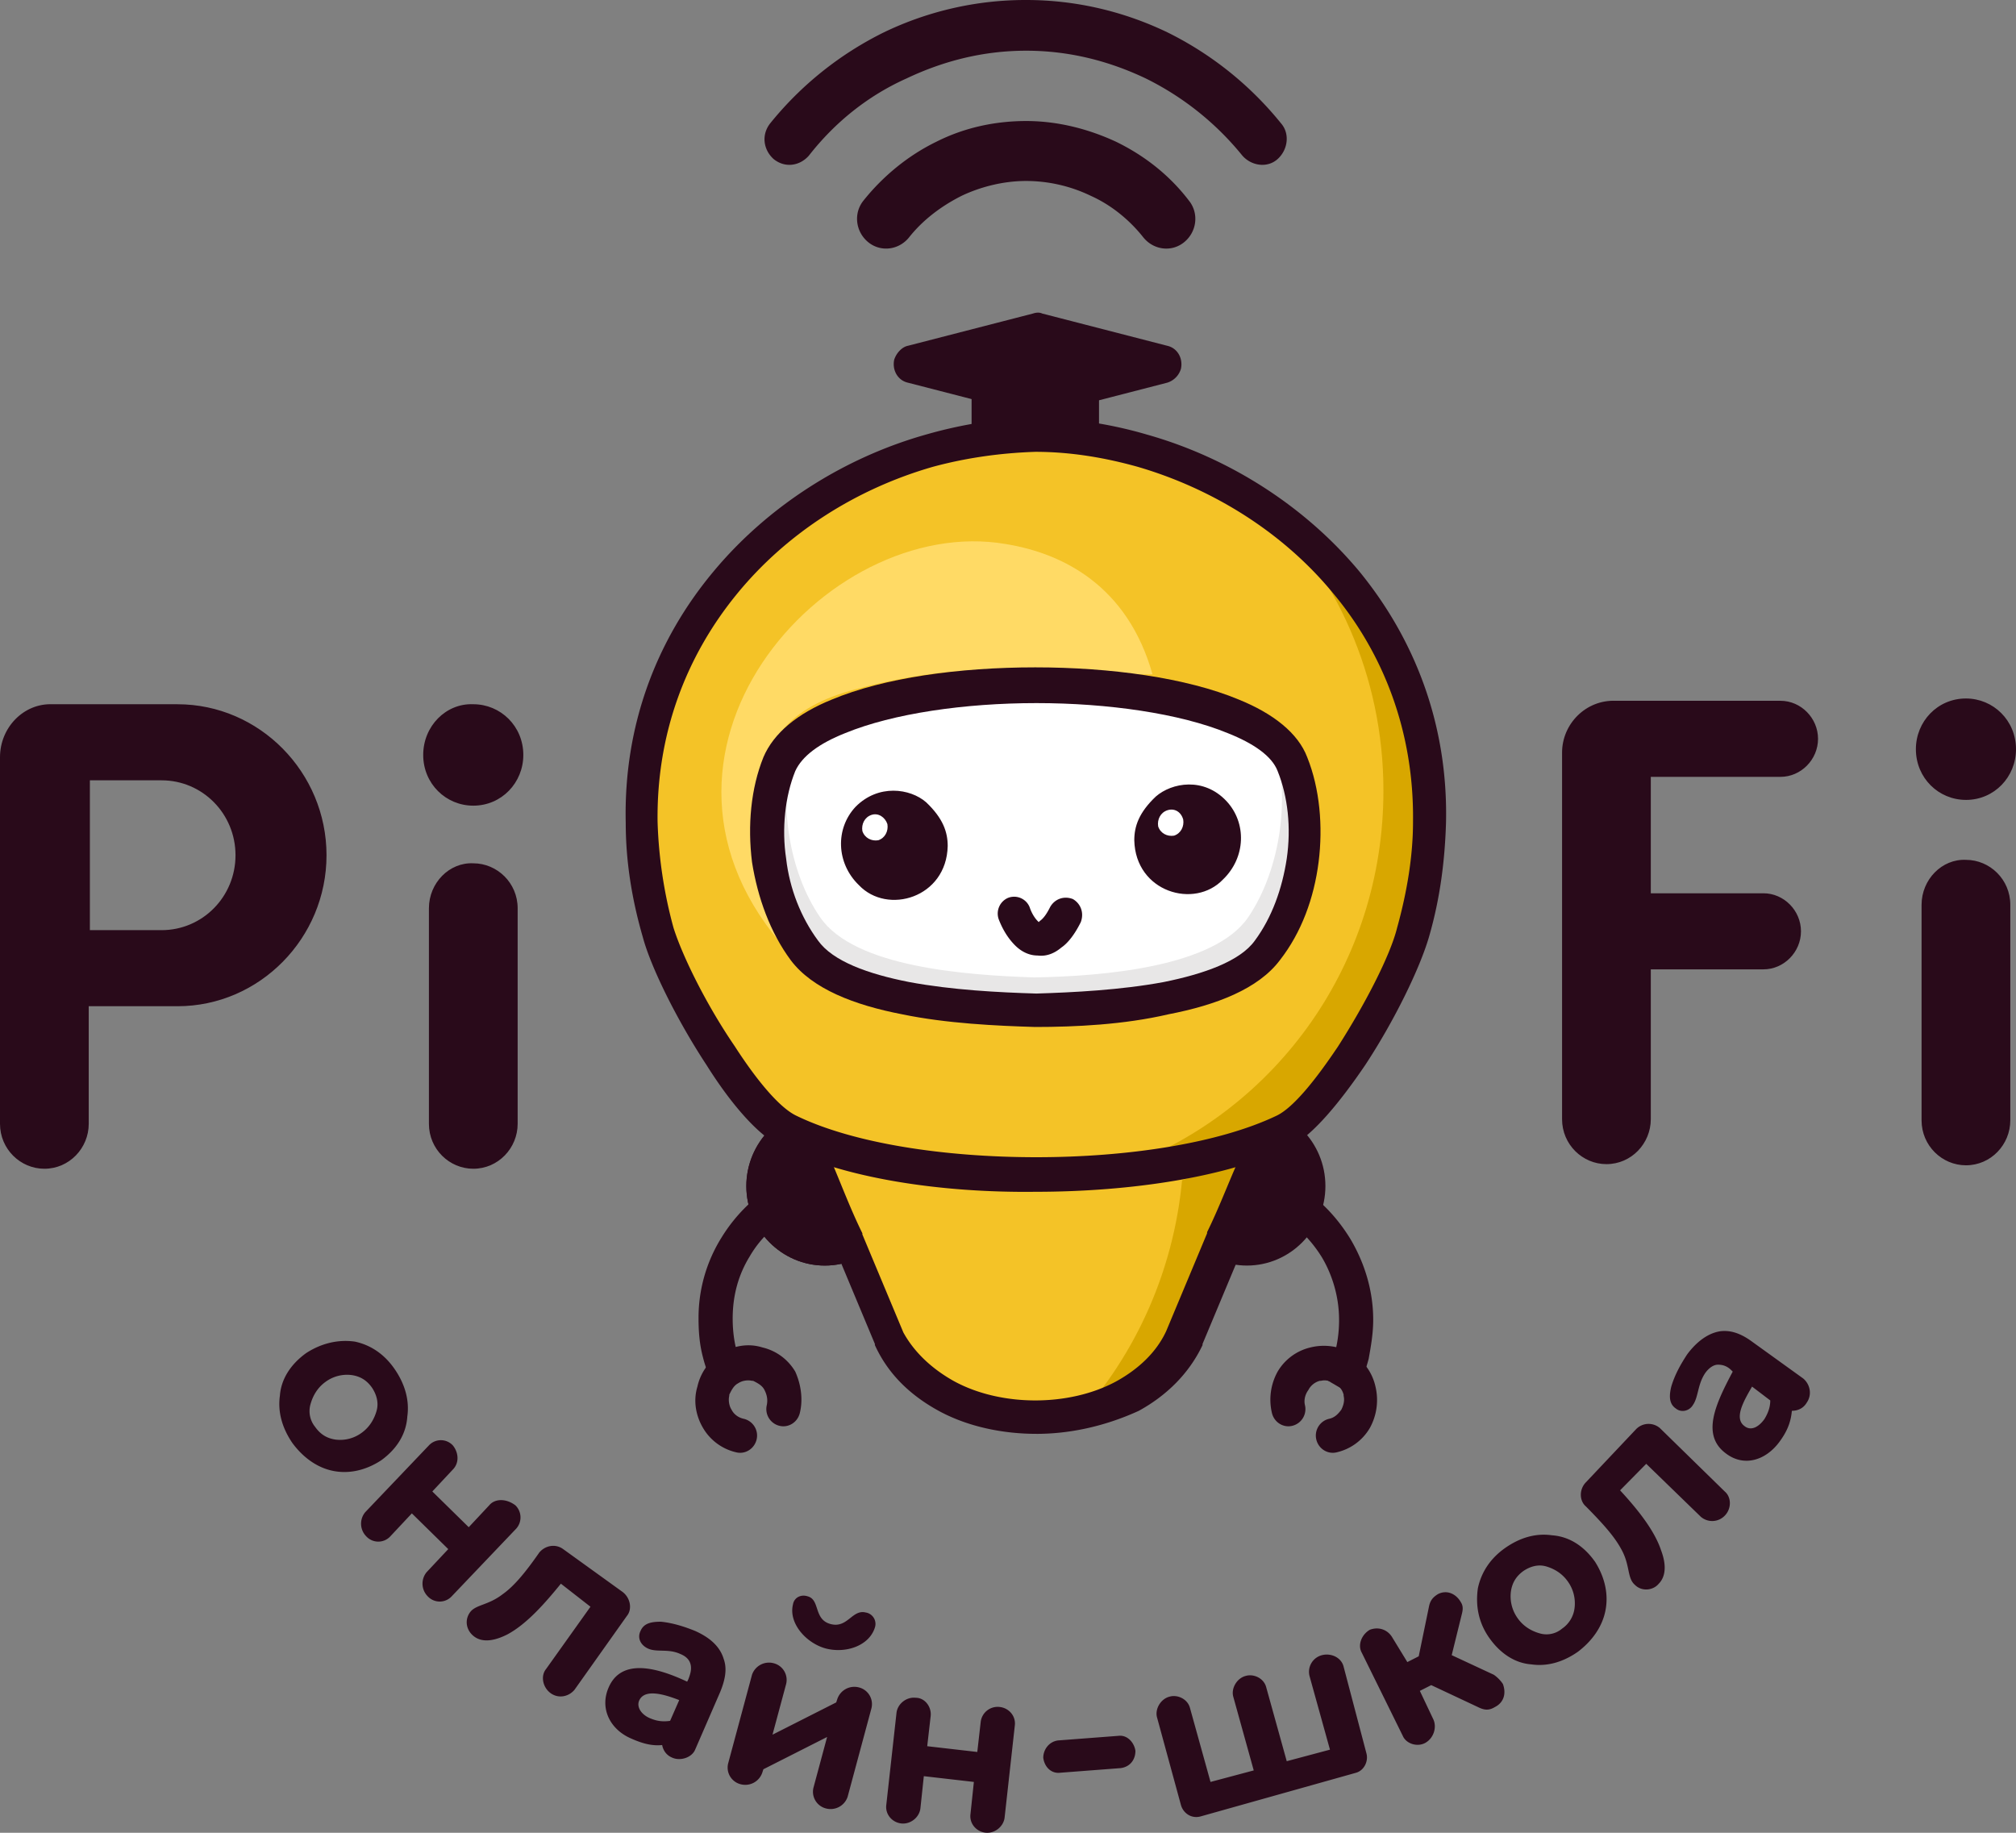 <svg width="132" height="120" fill="none" xmlns="http://www.w3.org/2000/svg"><rect width="100%" height="100%" fill="#808080" stroke="none"/><path fill-rule="evenodd" clip-rule="evenodd" d="M54.007 72.448c2.83 0 5.14 2.34 5.14 5.207 0 2.868-2.31 5.207-5.14 5.207-2.83 0-5.14-2.34-5.14-5.207 0-2.792 2.31-5.207 5.14-5.207z" fill="#290A1A"/><path fill-rule="evenodd" clip-rule="evenodd" d="M54.007 72.448c-2.83 0-5.14 2.34-5.14 5.207 0 2.868 2.31 5.207 5.14 5.207 2.83 0 5.14-2.34 5.14-5.207 0-2.868-2.31-5.207-5.14-5.207z" fill="#290A1A"/><path d="M52.219 79.315c-1.267.68-2.384 1.66-3.129 2.944-.745 1.207-1.117 2.565-1.117 4.075 0 .679.074 1.358.223 1.962.15.679.447 1.283.745 1.886l-1.937 1.132c-.372-.754-.744-1.509-.968-2.414-.224-.83-.298-1.66-.298-2.566a9.9 9.9 0 011.49-5.283 10.597 10.597 0 013.948-3.773l1.043 2.037z" fill="#290A1A"/><path d="M52.368 92.522c-.149.604-.745.981-1.34.83a1.126 1.126 0 01-.82-1.358c.074-.378 0-.68-.15-.981-.148-.302-.446-.453-.744-.604h-.075c-.298-.076-.67 0-.893.15-.298.152-.447.454-.596.755v.076c-.075.302 0 .68.148.906.15.301.447.528.82.603.596.151.968.755.82 1.359-.15.603-.746.98-1.341.83a3.393 3.393 0 01-2.16-1.585c-.448-.755-.671-1.736-.373-2.717a3.431 3.431 0 011.564-2.188c.745-.453 1.713-.68 2.682-.378.968.227 1.713.83 2.16 1.585.373.83.522 1.811.298 2.717z" fill="#290A1A"/><path fill-rule="evenodd" clip-rule="evenodd" d="M81.643 72.448c2.831 0 5.14 2.34 5.14 5.207 0 2.868-2.309 5.207-5.14 5.207-2.83 0-5.14-2.34-5.14-5.207 0-2.868 2.31-5.207 5.14-5.207z" fill="#290A1A"/><path fill-rule="evenodd" clip-rule="evenodd" d="M67.862 92.748c-3.724.076-7.896-1.584-9.61-5.131l-2.68-6.415c-1.044-2.264-2.012-4.679-2.98-7.018-.447-.981-.894-2.038-.745-3.17.074-.83.521-1.434 1.117-1.962 1.043-.981 2.83-1.811 4.172-2.49l1.564 2.037c2.31 3.019 5.587 4.226 9.162 4.302 3.65-.076 6.928-1.359 9.163-4.302l1.564-2.038c1.341.68 3.054 1.585 4.172 2.49a3.49 3.49 0 011.117 1.963c.15 1.132-.298 2.189-.745 3.17-.968 2.34-1.936 4.678-2.98 7.018l-2.681 6.415c-1.713 3.622-5.96 5.207-9.61 5.131z" fill="#F4C327"/><path fill-rule="evenodd" clip-rule="evenodd" d="M77.397 77.278c-.521 5.509-2.681 10.565-5.959 14.565.224-.076.447-.227.67-.302 1.714-.83 3.204-2.113 4.023-3.698l3.65-7.924v-.075c.745-1.434 1.415-2.944 2.086-4.377a39.61 39.61 0 01-4.47 1.81z" fill="#D8A700"/><path d="M62.424 90.409c1.64.905 3.576 1.283 5.364 1.283 1.788 0 3.724-.377 5.363-1.283 1.341-.755 2.533-1.811 3.203-3.245l2.682-6.415v-.075c.745-1.51 1.341-3.094 2.011-4.604.373-.83.67-1.66.969-2.34.223-.452.372-.98.521-1.358.075-.377.15-.754.075-1.207 0-.227-.075-.453-.224-.68-.149-.226-.298-.452-.521-.603-.745-.68-2.011-1.358-3.129-1.962-.372.453-.67.906-.968 1.283a11.214 11.214 0 01-4.32 3.471c-1.789.83-3.725 1.208-5.737 1.283h.075c-2.011-.075-4.023-.453-5.736-1.283a11.214 11.214 0 01-4.32-3.471c-.299-.377-.671-.83-.969-1.283-1.117.604-2.384 1.283-3.129 1.962-.223.226-.372.377-.521.604a1.228 1.228 0 00-.224.679c-.074.377 0 .755.075 1.207.149.453.298.906.521 1.359.298.679.596 1.51.969 2.34.67 1.584 1.266 3.169 2.011 4.678v.076l2.682 6.414c.745 1.359 1.937 2.415 3.277 3.17zm5.438 3.471c-2.16 0-4.47-.452-6.406-1.509-1.788-.981-3.278-2.34-4.172-4.302v-.075l-2.681-6.415a64.799 64.799 0 01-2.012-4.754 51.975 51.975 0 00-.968-2.264c-.223-.528-.447-1.057-.596-1.66-.149-.68-.298-1.359-.149-2.038.075-.528.224-1.056.447-1.434.223-.453.596-.83.968-1.207.969-.906 2.384-1.66 3.65-2.264l.745-.378.82-.452.596.754c.521.68.968 1.283 1.564 2.038a8.898 8.898 0 003.501 2.792c1.49.68 3.129 1.057 4.842 1.057 1.714-.076 3.352-.378 4.842-1.057 1.341-.604 2.533-1.585 3.501-2.792.596-.755 1.043-1.359 1.565-2.038l.596-.754.82.452.744.378c1.266.679 2.682 1.434 3.65 2.264.373.377.745.754.969 1.207.223.453.447.906.447 1.434.074.755 0 1.434-.15 2.038-.148.603-.372 1.132-.595 1.66-.373.83-.67 1.585-.969 2.264l-2.011 4.754-2.682 6.415v.075c-.894 1.887-2.384 3.321-4.171 4.302-2.31 1.057-4.619 1.51-6.705 1.51z" fill="#290A1A"/><path fill-rule="evenodd" clip-rule="evenodd" d="M51.623 74.108c-2.98-1.434-7.598-9.584-8.566-12.98-5.29-19.018 9.683-32.3 24.73-32.602 15.048.302 30.021 13.509 24.732 32.602-.968 3.471-5.587 11.546-8.566 12.98-7.748 3.773-24.508 3.773-32.33 0z" fill="#F4C327"/><path fill-rule="evenodd" clip-rule="evenodd" d="M67.862 66.184c-4.916-.075-12.738-.68-15.196-3.924-2.458-3.32-3.129-8.452-1.564-12.226 2.756-6.867 30.765-6.867 33.521 0 1.49 3.698.894 8.905-1.564 12.226-2.459 3.245-10.28 3.849-15.197 3.924z" fill="#fff"/><path fill-rule="evenodd" clip-rule="evenodd" d="M67.862 66.184c-4.916-.075-12.738-.68-15.196-3.924-2.458-3.32-3.129-8.452-1.564-12.226.149-.453.447-.83.819-1.207-.968 3.622-.298 8.226 1.788 11.244 2.234 3.245 9.46 3.774 14.004 3.925 4.544-.076 11.77-.68 14.005-3.925 2.16-3.17 2.83-8.075 1.639-11.772.67.528 1.117 1.132 1.34 1.735 1.49 3.698.894 8.905-1.564 12.226-2.533 3.245-10.354 3.849-15.27 3.924z" fill="#E8E7E7"/><path fill-rule="evenodd" clip-rule="evenodd" d="M51.623 62.335c-1.415-3.245-2.607-7.47-2.086-10.414.67-3.396 1.937-5.585 6.481-6.792 8.418-2.264 13.036-.83 19.443-.981-1.64-5.811-5.885-7.924-9.61-8.528-11.844-2.037-25.923 13.886-14.228 26.715z" fill="#FFDA65"/><path d="M59.52 64.297c2.83.529 5.884.68 8.342.755 2.384-.075 5.513-.226 8.343-.755 2.608-.528 4.991-1.358 5.96-2.716 1.117-1.51 1.788-3.396 2.086-5.358.297-2.038.074-4.076-.596-5.736-.373-.981-1.565-1.811-3.278-2.49-3.129-1.283-7.822-1.962-12.515-1.962-4.693 0-9.386.679-12.514 1.962-1.714.679-2.831 1.509-3.278 2.49-.67 1.66-.894 3.773-.596 5.736.224 1.962.969 3.848 2.086 5.358.968 1.358 3.277 2.188 5.96 2.716zm8.268 2.944c-2.533-.076-5.81-.227-8.716-.83-3.128-.604-5.885-1.66-7.3-3.547-1.34-1.812-2.16-4.076-2.533-6.415-.298-2.415-.074-4.83.745-6.867.67-1.585 2.235-2.868 4.47-3.774 3.426-1.434 8.343-2.113 13.334-2.113 4.916 0 9.907.68 13.334 2.113 2.235.906 3.874 2.189 4.47 3.773.819 2.038 1.042 4.528.744 6.868-.298 2.34-1.117 4.603-2.532 6.415-1.416 1.886-4.172 2.943-7.3 3.547-2.906.679-6.109.83-8.716.83z" fill="#290A1A"/><path d="M65.404 60.222A1.12 1.12 0 0166 58.788a1.096 1.096 0 011.415.604c.15.453.373.755.522.906l.074.075.075-.075c.223-.151.447-.453.67-.906.298-.528.894-.755 1.49-.528.521.302.745.906.521 1.51-.372.754-.82 1.358-1.266 1.66-.447.377-.968.603-1.564.528-.522 0-1.043-.227-1.49-.68-.373-.377-.745-.905-1.043-1.66zM84.474 77.353c1.639.83 2.98 2.189 3.948 3.773.894 1.51 1.49 3.321 1.49 5.283 0 .906-.149 1.736-.298 2.566-.224.83-.521 1.66-.968 2.415l-1.937-1.132c.298-.604.596-1.207.745-1.887a8.327 8.327 0 00.223-1.962c0-1.51-.447-2.943-1.117-4.075-.745-1.208-1.788-2.264-3.129-2.943l1.043-2.038z" fill="#290A1A"/><path d="M85.442 91.994a1.126 1.126 0 01-.819 1.358c-.596.151-1.192-.226-1.34-.83a3.788 3.788 0 01.372-2.717 3.393 3.393 0 012.16-1.585 3.656 3.656 0 012.682.378 3.432 3.432 0 011.564 2.188 3.788 3.788 0 01-.373 2.717 3.393 3.393 0 01-2.16 1.585c-.596.15-1.192-.227-1.34-.83a1.126 1.126 0 01.819-1.359c.372-.075.596-.302.82-.603.148-.302.223-.604.148-.906v-.076a1.197 1.197 0 00-.596-.754c-.298-.151-.596-.227-.894-.151h-.074a1.186 1.186 0 00-.745.604c-.224.301-.298.679-.224.98z" fill="#290A1A"/><path fill-rule="evenodd" clip-rule="evenodd" d="M74.269 55.015c0-.906.297-1.811 1.415-2.868 1.043-.905 3.129-1.283 4.618.302 1.341 1.434 1.267 3.698-.223 5.132-1.862 1.962-5.736.83-5.81-2.566zM62.052 55.392c0-.905-.298-1.81-1.415-2.867-1.043-.906-3.129-1.208-4.619.302-1.34 1.433-1.266 3.697.224 5.131 1.862 1.962 5.736.83 5.81-2.566z" fill="#290A1A"/><path fill-rule="evenodd" clip-rule="evenodd" d="M57.061 53.355c-.447.15-.67.604-.596 1.056.149.453.596.68 1.043.604.447-.15.67-.604.596-1.056-.15-.453-.596-.755-1.043-.604zM76.429 53.053c-.447.15-.67.604-.596 1.056.149.453.596.68 1.043.604.447-.15.67-.604.596-1.056-.15-.529-.596-.755-1.043-.604z" fill="#fff"/><path fill-rule="evenodd" clip-rule="evenodd" d="M83.654 74.26c-.148.075-.297.15-.372.15-.149.076-.223.076-.372.15h-.075c-.149.076-.223.076-.372.152h-.075c-.149.075-.223.075-.372.15h-.075c-.149.076-.223.076-.372.152h-.075c-.149.075-.298.075-.372.15h-.075c-.149.076-.298.076-.372.152H80.6c-.149.075-.298.075-.372.075h-.075c-.149 0-.298.075-.372.075h-.075c-.148 0-.297.076-.372.076h-.075c-.148 0-.297.076-.372.076h-.074c-.15 0-.298.075-.373.075h-.074c-.15 0-.298.075-.373.075h-.074c-.15 0-.298.076-.373.076h-.149c-.149 0-.298.075-.372.075h-.15c-.148 0-.297.076-.372.076h-.149c-.149 0-.223.075-.372.075h-.15c-.148 0-.223 0-.372.076h-.223c-.149 0-.224 0-.372.075h-.15c-.148 0-.297 0-.372.076h-.149c-.149 0-.223 0-.372.075h-.15c9.908-3.698 16.91-13.282 16.91-24.602 0-7.547-3.128-14.263-8.12-19.093.522.377 1.044.68 1.565 1.056 7.524 5.66 11.993 15.245 8.716 27.018-.969 3.471-5.587 11.546-8.567 12.98-.298.453-.447.528-.522.528z" fill="#D8A700"/><path d="M48.122 68.524c1.415 2.188 2.905 4 4.023 4.528 3.724 1.81 9.683 2.716 15.717 2.716 5.96 0 11.919-.905 15.718-2.716 1.118-.529 2.607-2.415 4.023-4.528 1.788-2.793 3.426-5.962 3.873-7.773.67-2.415 1.043-4.755 1.043-6.943.075-5.887-1.937-11.019-5.214-14.943-3.278-4-7.896-6.867-12.813-8.301-2.16-.604-4.395-.981-6.704-.981-2.235.075-4.47.377-6.704.98-4.992 1.435-9.536 4.302-12.813 8.302-3.278 4-5.29 9.056-5.215 14.943A29.64 29.64 0 0044.1 60.75c.596 1.886 2.16 5.056 4.023 7.773zm3.054 6.565c-1.564-.754-3.352-2.867-4.916-5.358-1.937-2.943-3.65-6.415-4.172-8.377-.745-2.566-1.117-5.056-1.117-7.47-.15-6.491 2.085-12.076 5.736-16.453 3.575-4.301 8.566-7.47 13.93-8.98a29.439 29.439 0 017.225-1.132c2.459.075 4.917.453 7.226 1.132 5.363 1.51 10.354 4.679 13.93 8.98 3.576 4.377 5.81 9.962 5.661 16.452-.074 2.415-.372 4.905-1.117 7.471-.596 2.038-2.235 5.434-4.171 8.377-1.64 2.415-3.427 4.604-4.917 5.358-4.023 1.962-10.354 2.943-16.686 2.943-6.257.076-12.59-.905-16.612-2.943z" fill="#290A1A"/><path d="M71.96 25.206h-8.344v4.15h8.343v-4.15z" fill="#290A1A"/><path fill-rule="evenodd" clip-rule="evenodd" d="M59.445 22.64l8.194-2.113c.223-.076.447-.076.596 0l8.194 2.113c.67.15 1.043.83.894 1.51a1.352 1.352 0 01-.894.905l-8.194 2.113c-.224.075-.447.075-.596 0l-8.194-2.113c-.67-.151-1.043-.83-.894-1.51.149-.452.521-.83.894-.905z" fill="#290A1A"/><path d="M115.537 92.9c-.372.528-.894.83-1.34.452-.671-.528 0-1.66.521-2.566l1.192.906c0 .453-.149.83-.373 1.207zm-2.532 2.263c1.192.906 2.607.453 3.501-.754.447-.604.745-1.208.819-2.038.373 0 .745-.15.969-.528.372-.529.223-1.208-.224-1.585l-3.352-2.415c-.819-.604-1.49-.755-2.086-.68-.968.152-1.713.906-2.16 1.51-.447.68-.82 1.359-1.043 2.113-.149.604-.149 1.132.298 1.434.372.302.894.151 1.117-.226.373-.529.298-1.359.82-2.113.223-.302.521-.529.819-.529.298 0 .596.076.894.378l.075.075c-1.118 2.113-2.086 4.15-.447 5.358zm-5.215.68l3.576 3.47a1.14 1.14 0 001.564-.075c.447-.452.447-1.207 0-1.584l-4.246-4.151a1.14 1.14 0 00-1.564.076l-3.278 3.471c-.447.453-.447 1.207 0 1.585 1.117 1.132 1.862 1.962 2.309 2.792.596 1.057.373 1.887.894 2.339.447.453 1.192.378 1.565-.075.447-.453.521-1.207.149-2.189-.447-1.358-1.639-2.792-2.682-3.924l1.713-1.736zm-10.28 11.395c.745 1.056 1.714 1.66 2.756 1.736 1.043.151 2.086-.151 3.055-.83.894-.68 1.564-1.585 1.787-2.642.224-1.056 0-2.188-.67-3.245-.745-1.056-1.713-1.66-2.831-1.736-1.043-.151-2.085.151-3.054.831-.968.679-1.564 1.584-1.788 2.641-.149 1.056 0 2.188.745 3.245zm1.863-1.283a2.455 2.455 0 01-.447-1.736c.074-.528.298-.981.819-1.358.447-.302.968-.453 1.49-.302.521.151 1.043.453 1.415.981a2.45 2.45 0 01.447 1.736 1.902 1.902 0 01-.819 1.358 1.58 1.58 0 01-1.49.302c-.522-.151-1.043-.453-1.415-.981zm-8.195 1.283c-.297-.528-.894-.755-1.49-.528-.52.302-.819.981-.52 1.509l2.68 5.434c.224.528.97.754 1.49.452.522-.301.746-.981.522-1.509l-.894-1.887.745-.377 3.054 1.434c.447.226.745.226 1.118 0 .596-.302.745-.906.521-1.509a2.277 2.277 0 00-.596-.604l-2.756-1.283.67-2.717c.075-.302.075-.528-.074-.755-.298-.528-.894-.83-1.49-.528-.372.227-.521.453-.596.83l-.67 3.245-.745.378-.969-1.585zm-3.203 1.887c-.149-.604-.82-.906-1.415-.755a1.126 1.126 0 00-.82 1.358l1.341 4.83-2.83.755-1.341-4.83c-.15-.604-.82-.906-1.341-.755-.596.151-.968.83-.82 1.359l1.341 4.83-2.83.754-1.341-4.83c-.15-.603-.82-.905-1.341-.754-.596.151-.968.83-.82 1.358l1.565 5.736c.149.528.67.905 1.266.754l10.206-2.867c.521-.151.82-.755.67-1.283l-1.49-5.66zm-14.6 6.641c.596-.076.968-.529.968-1.132-.074-.529-.521-1.057-1.117-.981l-3.948.301c-.596.076-.969.604-.969 1.132.075.604.522 1.057 1.118.982l3.948-.302zm-9.163-3.019l-.223 1.962-3.278-.377.224-1.962c.074-.604-.373-1.208-.969-1.208-.596-.075-1.192.378-1.266.981l-.67 6.038c-.075.603.372 1.132.968 1.207.596.076 1.192-.377 1.266-.981l.224-2.113 3.277.377-.223 2.113c-.075.604.372 1.132.968 1.208.596.075 1.192-.378 1.267-.981l.67-6.038c.075-.603-.372-1.132-.968-1.207a1.117 1.117 0 00-1.267.981zm-9.833-6.415c-1.117-.302-.67-1.584-1.49-1.811-.446-.151-.893.076-.968.528-.298 1.208.82 2.491 2.086 2.868 1.34.377 2.905-.151 3.278-1.358a.755.755 0 00-.596-.981c-.894-.227-1.192 1.056-2.31.754zm-1.117 10.717a1.126 1.126 0 00.82 1.358 1.177 1.177 0 001.415-.755l1.564-5.811a1.126 1.126 0 00-.82-1.358 1.177 1.177 0 00-1.415.755l-.074.226-4.172 2.113.894-3.32a1.126 1.126 0 00-.82-1.359 1.177 1.177 0 00-1.415.755l-1.564 5.811a1.125 1.125 0 00.82 1.358 1.177 1.177 0 001.415-.754l.074-.227 4.172-2.113-.894 3.321zm-10.652-4.528c-.596-.227-.969-.755-.745-1.208.372-.755 1.639-.377 2.607 0l-.596 1.359c-.521.075-.894 0-1.266-.151zm-2.757-2.038c-.596 1.358.075 2.717 1.416 3.321.67.301 1.34.528 2.086.452.074.378.298.68.67.83.521.227 1.266 0 1.49-.528l1.639-3.773c.372-.906.447-1.585.223-2.189-.298-.981-1.192-1.509-1.862-1.811-.745-.302-1.49-.528-2.235-.604-.596 0-1.117.076-1.34.604-.224.453 0 .906.446 1.132.596.302 1.341 0 2.16.377.373.151.596.378.67.68.075.302 0 .603-.148.981l-.075.151c-2.085-.981-4.32-1.51-5.14.377zm-1.192-5.283l-2.905 4.076c-.372.452-.223 1.207.298 1.584.522.378 1.192.227 1.565-.226l3.426-4.83c.373-.453.224-1.207-.298-1.585l-3.873-2.792c-.522-.377-1.192-.226-1.565.226-.893 1.283-1.638 2.189-2.383 2.717-.969.755-1.788.679-2.16 1.208-.373.528-.224 1.207.297 1.584.522.378 1.267.302 2.16-.15 1.267-.68 2.459-2.038 3.502-3.321l1.936 1.509zm-6.63-6.64l-1.34 1.433-2.384-2.34 1.341-1.433c.447-.453.372-1.132 0-1.585a1.07 1.07 0 00-1.564 0l-4.172 4.377a1.178 1.178 0 00.075 1.585 1.07 1.07 0 001.564 0l1.415-1.51 2.384 2.34-1.415 1.509a1.178 1.178 0 00.074 1.585 1.07 1.07 0 001.564 0l4.172-4.377a1.104 1.104 0 000-1.585c-.596-.453-1.34-.453-1.713 0zM20.04 88.597c-1.043.754-1.64 1.735-1.714 2.792-.149 1.056.15 2.113.82 3.094.67.906 1.564 1.585 2.607 1.811 1.043.227 2.16 0 3.203-.679 1.043-.755 1.639-1.736 1.713-2.868.15-1.056-.149-2.113-.82-3.094-.67-.98-1.563-1.585-2.606-1.811-1.043-.15-2.16.075-3.204.755zm1.266 1.886a2.376 2.376 0 011.713-.452c.522.075.969.301 1.341.83.298.453.447.98.298 1.509-.149.528-.447 1.057-.968 1.434a2.377 2.377 0 01-1.714.453c-.521-.076-.968-.302-1.34-.83a1.635 1.635 0 01-.299-1.51c.15-.528.447-1.056.969-1.434z" fill="#290A1A"/><path fill-rule="evenodd" clip-rule="evenodd" d="M52.964 10.188c-.596.68-1.565.83-2.31.226-.67-.603-.819-1.584-.223-2.34a22.194 22.194 0 017.45-5.96A21.367 21.367 0 0167.19 0c3.278 0 6.407.755 9.238 2.113a22.194 22.194 0 017.449 5.962c.596.68.447 1.736-.224 2.34-.67.603-1.713.452-2.309-.227a18.886 18.886 0 00-6.332-5.056C72.63 4 70.023 3.32 67.192 3.32c-2.831 0-5.438.679-7.822 1.81-2.533 1.133-4.693 2.868-6.406 5.057zm6.555 5.358c-.67.83-1.862.981-2.682.302-.82-.68-.968-1.887-.298-2.717 1.267-1.585 2.905-2.943 4.768-3.849 1.788-.905 3.799-1.358 5.885-1.358 2.085 0 4.097.528 5.885 1.358 1.862.906 3.5 2.189 4.767 3.85.67.83.522 2.037-.298 2.716-.82.68-2.011.528-2.682-.302-.894-1.132-2.085-2.113-3.426-2.717a9.777 9.777 0 00-4.246-.98c-1.49 0-2.98.377-4.246.98-1.341.68-2.533 1.585-3.427 2.717z" fill="#290A1A"/><path d="M5.885 65.882h5.736c5.363 0 9.758-4.452 9.758-9.886 0-5.433-4.395-9.886-9.758-9.886H3.427C1.564 46.035 0 47.62 0 49.581V73.58c0 1.66 1.34 2.943 2.905 2.943 1.639 0 2.905-1.358 2.905-2.943v-7.698h.075zm4.693-14.791c2.682 0 4.842 2.188 4.842 4.905s-2.16 4.905-4.842 4.905H5.885v-9.81h4.693zm17.506 8.377V73.58c0 1.66 1.34 2.943 2.905 2.943 1.638 0 2.905-1.358 2.905-2.943V59.468c0-1.66-1.341-2.944-2.905-2.944-1.565-.075-2.905 1.283-2.905 2.944zM27.71 49.43c0 1.886 1.49 3.32 3.278 3.32 1.862 0 3.277-1.51 3.277-3.32 0-1.887-1.49-3.321-3.277-3.321-1.788-.075-3.278 1.434-3.278 3.32zM102.278 49.28v23.998c0 1.66 1.34 2.943 2.905 2.943 1.639 0 2.905-1.358 2.905-2.943v-9.81h7.375c1.341 0 2.458-1.133 2.458-2.491s-1.117-2.49-2.458-2.49h-7.375V50.864h8.492c1.341 0 2.458-1.132 2.458-2.49 0-1.358-1.117-2.49-2.458-2.49h-10.801c-1.937-.076-3.501 1.509-3.501 3.396zm23.539 9.961v14.112c0 1.66 1.341 2.944 2.905 2.944 1.639 0 2.905-1.359 2.905-2.944V59.241c0-1.66-1.34-2.943-2.905-2.943-1.564-.075-2.905 1.283-2.905 2.943zm2.905-6.867c1.863 0 3.278-1.51 3.278-3.32 0-1.887-1.49-3.321-3.278-3.321-1.862 0-3.277 1.509-3.277 3.32 0 1.887 1.489 3.32 3.277 3.32z" fill="#290A1A"/></svg>